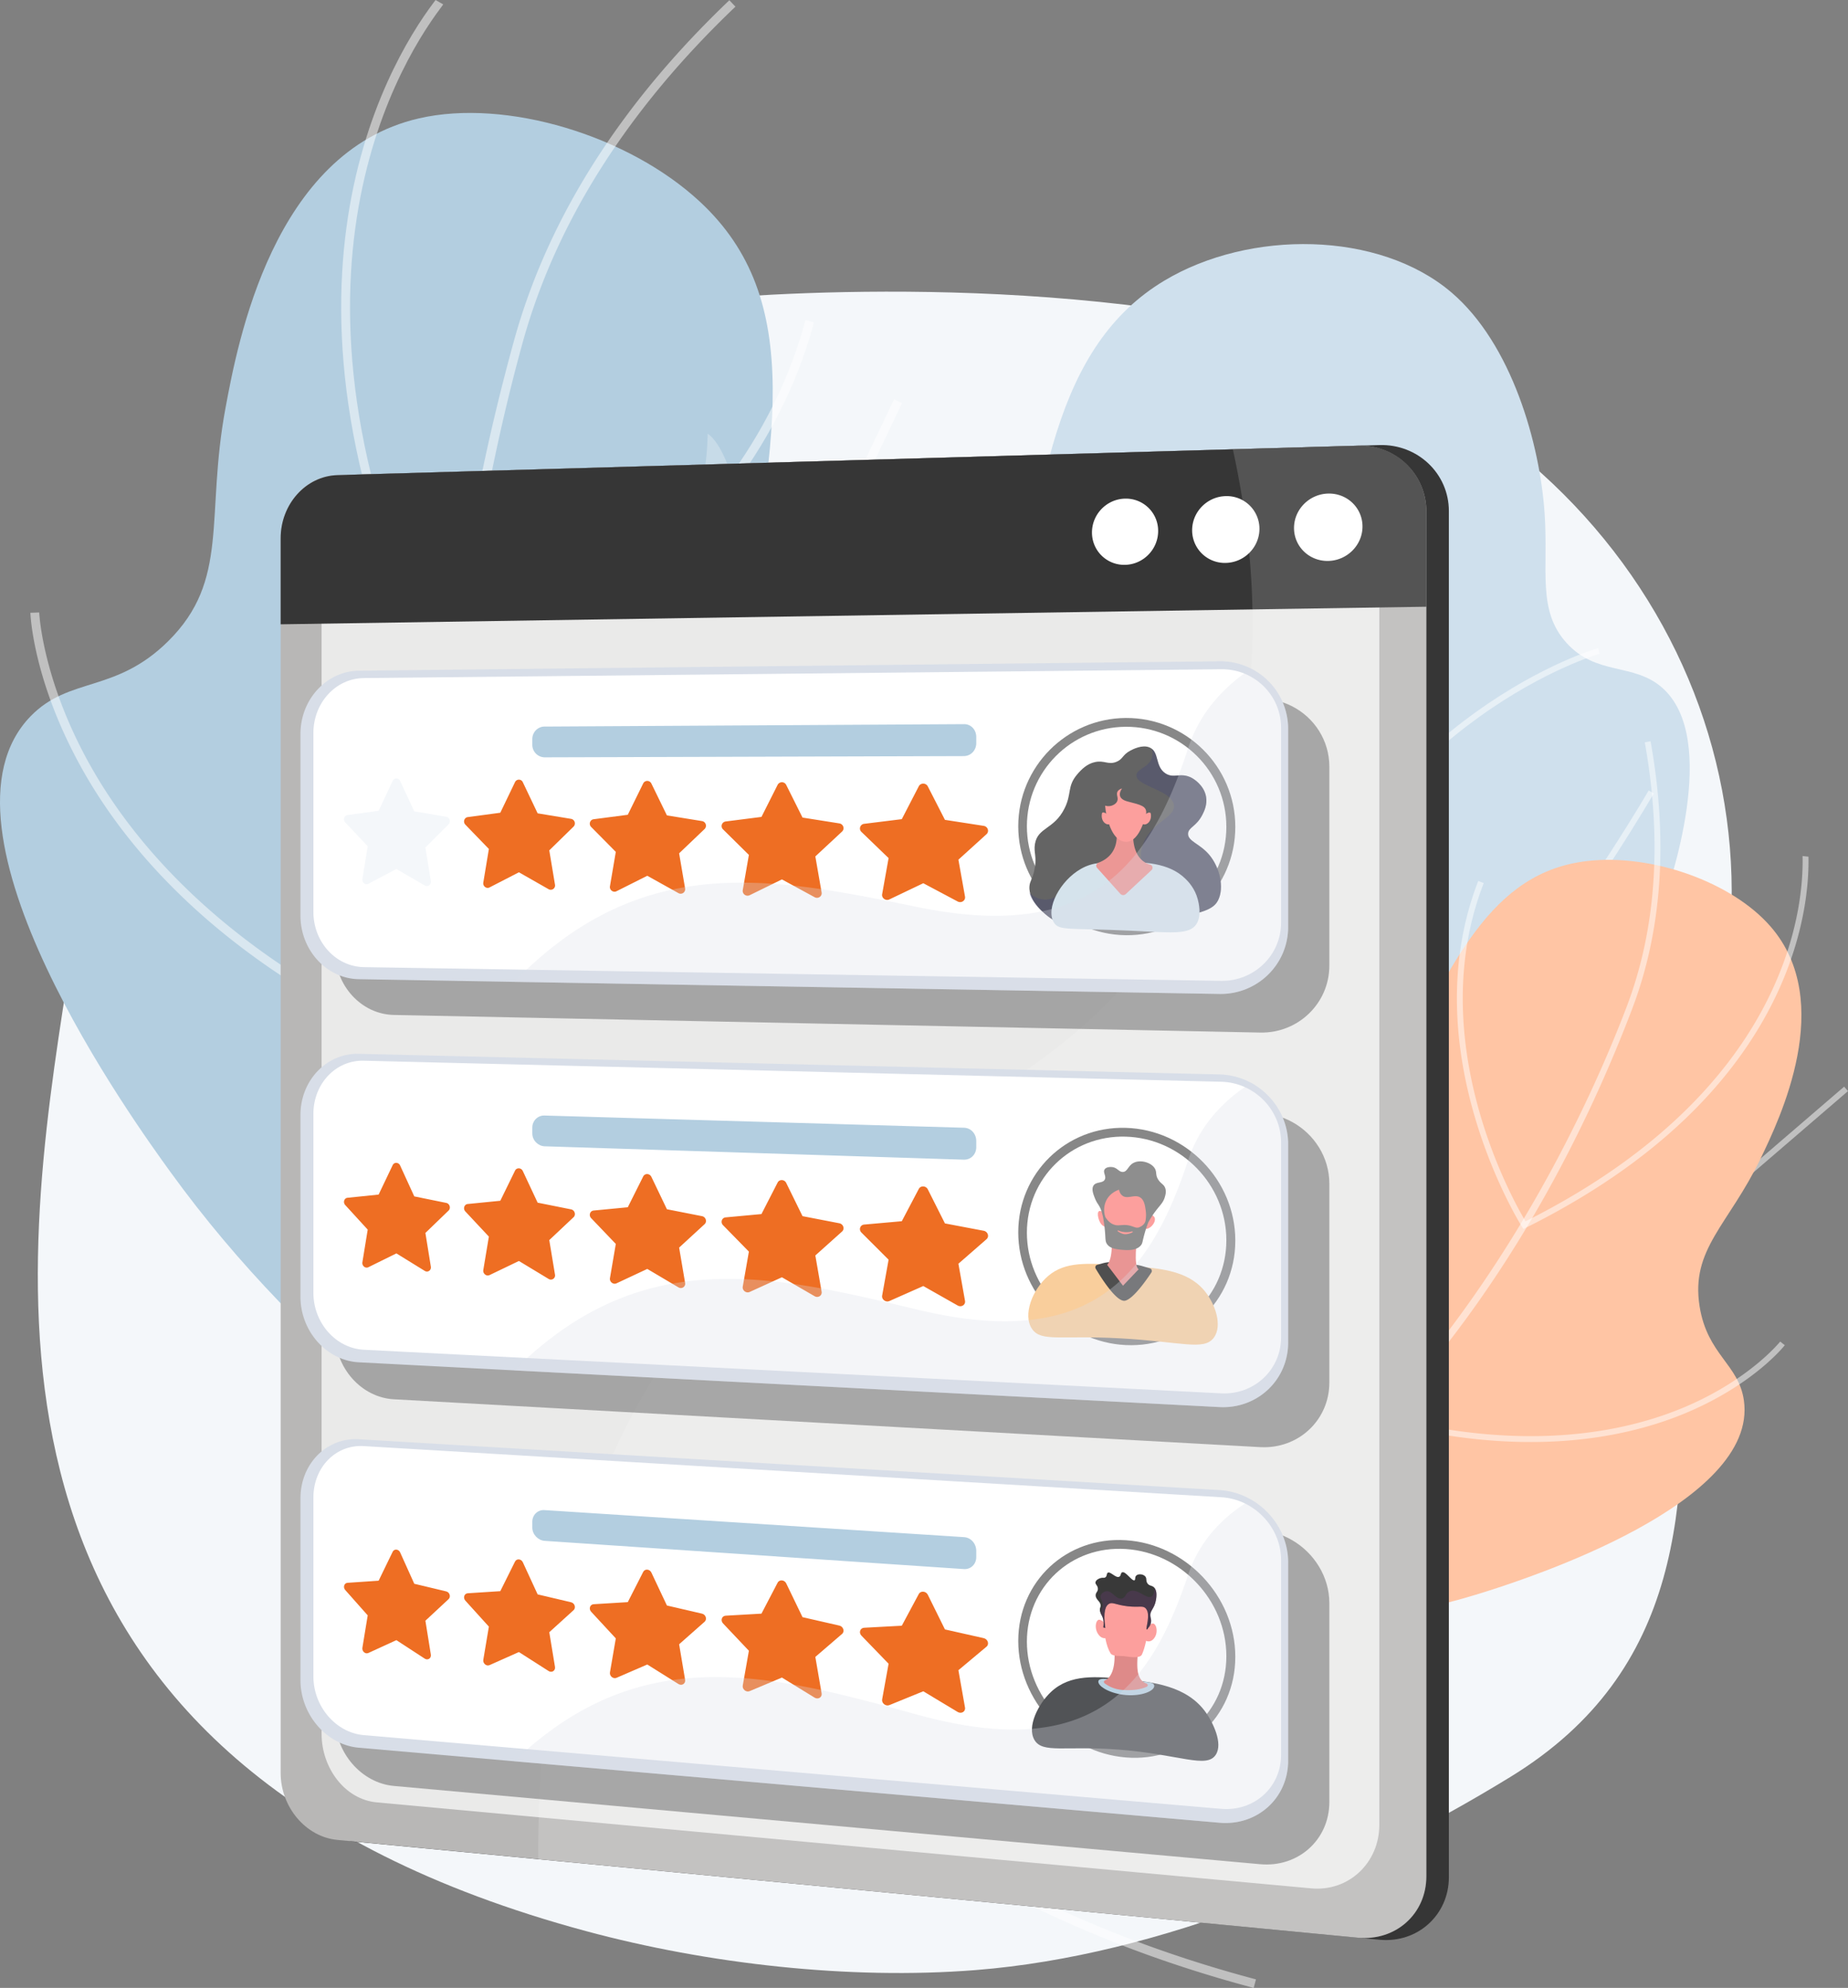 <svg width="450" height="484" fill="none" xmlns="http://www.w3.org/2000/svg"><rect width="100%" height="100%" fill="#808080" stroke="none"/><path d="M15.274 245.86C26.454 172.826 72.292 83.1 162.85 73.71c0 0 68.756-8.347 136.534 4.303 40.226 7.507 75.499 29.856 97.818 61.978 22.319 32.121 29.775 71.288 20.727 108.63-5.877 24.253-9.848 49.355-8.758 74.277 1.897 43.374.805 83.861-41.372 109.728-37.659 23.097-85.054 43.467-130.269 47.035-30.729 2.424-65.188-1.499-94.804-9.483C-8.204 429.487 4.094 318.893 15.274 245.86z" fill="#F4F7FA"/><path d="M155.046 383.186c-36.698-20.654-80.499-52.197-113.583-97.892-8.443-11.661-60.6-83.699-33.95-110.972 9.388-9.607 20.626-5.546 33.402-18.171 15.138-14.96 9.05-30.237 13.999-56.84C57.867 83.439 66.509 36.986 102 28.822c21.208-4.88 51.044 4.135 68.432 20.29 25.504 23.697 19.229 58.114 7.604 116.164-10.306 51.459-20.088 59.944-26.862 97.129-5.027 27.597-7.839 67.942 3.872 120.782z" fill="#B3CEE0"/><path d="M158.887 388.063a234.702 234.702 0 0028.271 31.973c31.946 30.124 71.688 51.645 118.125 63.964l.553-2.082c-46.086-12.226-85.517-33.573-117.198-63.448-113.36-106.898-75.641-283.453-61.38-335.018 8.088-29.242 25.526-56.775 51.832-81.832L177.602.062c-26.591 25.33-44.228 53.193-52.421 82.816-11.745 42.466-23.887 107.573-15.029 176.58 6.436 50.139 22.786 93.226 48.735 128.605z" fill="#fff" opacity=".5"/><path d="M109.642 171.374l.903-.351c.701-.272 70.354-27.987 87.676-92.556l-2.082-.558c-15.978 59.561-77.313 87.287-85.48 90.738C62.18 74.152 95.848 17.127 107.356 1.869c.319-.424.513-.693.572-.799L106.058 0c-.06.094-.206.284-.423.573-11.736 15.56-46.162 73.8 3.562 169.941l.445.86z" fill="#fff" opacity=".5"/><path d="M28.232 200.01c13.999 19.086 38.833 42.069 82.455 59.163l.536.211.473-.329c.467-.325 47.063-33.231 77.398-96.833l30.563-64.081-1.946-.927-30.563 64.081c-28.456 59.664-71.294 92.067-76.22 95.659-51.073-20.146-75.916-48.38-87.773-68.552-12.847-21.861-13.596-39.113-13.602-39.284l-2.155.075c.026.724.777 17.972 13.898 40.299a124.047 124.047 0 006.936 10.518z" fill="#fff" opacity=".5"/><path d="M181.455 382.834c17.629-13.564 41.341-36.073 54.383-69.901 17.105-44.365.83-69.218 10.472-146.216 6.096-48.686 10.841-82.6 37.252-98.41 20.696-12.388 52.22-12.174 69.889 2.908 14.691 12.54 21.525 36.828 22.674 53.801.937 13.833-1.851 23.537 5.299 31.474 7.308 8.112 16.377 4.809 23.35 10.969 14.14 12.493 1.763 48.09-.238 53.843-22.252 63.998-87.018 102.3-115.47 118.668-23.526 13.534-59.59 31.107-107.611 42.864z" fill="#CFE0ED"/><path d="M195.186 390.545l-.377-1.384c40.797-11.094 92.701-33.635 108.291-78.019 5.733-16.321 5.975-33.803 6.31-57.999.268-19.322-1.287-33.04-2.658-45.143-1.795-15.839-3.213-28.35.35-45.963 3.616-17.871 11.326-35.232 22.917-51.602l1.172.828c-11.475 16.206-19.106 33.385-22.682 51.058-3.518 17.392-2.112 29.804-.331 45.518 1.376 12.145 2.936 25.911 2.668 45.321-.325 23.42-.581 41.915-6.391 58.457-7.432 21.158-23.836 39.415-48.757 54.262-16.823 10.023-37.182 18.322-60.512 24.666z" fill="#fff" opacity=".5"/><path d="M310.346 239.802l-.708-.394c-.122-.069-12.371-6.986-23.87-21.383-10.614-13.288-22.768-35.857-20.396-67.921l1.431.106c-2.337 31.6 9.633 53.833 20.086 66.92 9.76 12.219 20.023 18.942 22.751 20.611 13.891-33.596 34.632-53.5 49.641-64.303 16.405-11.807 29.73-15.607 29.863-15.644l.386 1.381c-.131.037-13.258 3.788-29.466 15.467-14.951 10.774-35.661 30.694-49.412 64.41l-.306.75z" fill="#fff" opacity=".5"/><path d="M307.967 291.953l-.251-.457c-.107-.196-10.927-19.791-25.62-37.311-14.592-17.4-51.883-26.596-52.258-26.687l.338-1.394c1.55.376 38.128 9.401 53.021 27.16 13.529 16.133 23.792 34.01 25.521 37.082 40.843-8.42 92.228-96.995 92.744-97.893l1.244.715c-.13.226-13.237 22.914-31.278 46.276-24.289 31.454-45.469 49.088-62.948 52.411l-.513.098z" fill="#fff" opacity=".5"/><path d="M261.925 361.808l.831-1.164c11.846-16.591 12.172-35.2.969-55.311-8.392-15.064-20.444-25.329-20.565-25.431l.926-1.096c.123.104 12.375 10.539 20.893 25.829 11.069 19.869 10.981 39.08-.228 55.653 4.899-.235 21.932-1.388 43.549-6.633 23.612-5.729 57.682-17.651 85.902-41.916l54.86-47.172.936 1.088-54.86 47.171c-28.447 24.461-62.761 36.467-86.536 42.232-25.754 6.244-45.055 6.716-45.247 6.72l-1.43.03z" fill="#fff" opacity=".5"/><path d="M263.135 395.141c27.848 3.338 63.8 3.62 99.569-7.914 9.128-2.944 65.519-21.127 61.947-46.258-1.259-8.852-8.895-11.09-10.784-22.896-2.239-13.989 7.049-19.801 14.869-36.037 4.666-9.687 18.321-38.038 2.473-56.381-9.47-10.961-29.047-17.853-44.751-16.013-23.033 2.699-33.219 23.654-49.84 59.407-14.733 31.694-12.82 40.099-23.829 62.736-8.169 16.801-22.55 39.579-49.654 63.356z" fill="#FFC5A4"/><path d="M259.151 396.248a156.356 156.356 0 01-27.779 6.056c-29.025 3.618-58.85-.451-88.645-12.096l.522-1.335c29.571 11.556 59.16 15.597 87.945 12.008 102.997-12.839 152.279-122.509 164.929-155.816 7.174-18.888 8.652-40.535 4.392-64.339l1.413-.252c4.306 24.063 2.805 45.966-4.463 65.1-10.418 27.43-29.541 67.177-61.479 100.76-23.207 24.401-48.96 41.115-76.835 49.914z" fill="#fff" opacity=".5"/><path d="M370.951 299.222l-.346-.544c-.27-.422-26.767-42.701-10.639-84.196l1.338.519c-14.878 38.276 7.147 77.29 10.175 82.356 63.261-31.693 67.638-75.565 67.466-88.286a7.606 7.606 0 01.007-.654l1.426.16c-.004.074-.001.234.002.474.175 12.973-4.273 57.796-68.851 89.884l-.578.287z" fill="#fff" opacity=".5"/><path d="M403.407 346.619c-15.038 4.747-37.43 7.326-67.595-.647l-.37-.098-.125-.363c-.123-.358-12.191-36.358-3.433-82.451l8.824-46.441 1.411.268-8.825 46.44c-8.215 43.239 2.032 77.491 3.263 81.358 35.369 9.264 59.835 3.868 74.149-2.305 15.512-6.69 22.709-15.662 22.78-15.752l1.128.888c-.299.379-7.497 9.348-23.339 16.181a82.886 82.886 0 01-7.868 2.922z" fill="#fff" opacity=".5"/><path d="M185.798 176.604c-2.605 16.171 2.897 17.421-.531 31.51-3.918 16.101-12.077 18.474-10.638 28.699 1.241 8.814 7.698 9.855 14.281 22.508 6.04 11.609 6.323 21.726 6.877 25.794 1.504 11.033 11.881 27.982 48.682 54.789-.438-.152-.874-.303-1.317-.46-18.16-10.364-30.273-21.552-38.494-30.924-9.049-10.314-9.484-13.975-26.29-33.851-17.217-20.364-22.51-23.321-27.31-35.097-2.149-5.272-9.451-23.187-3.175-41.411 5.319-15.446 15.602-17.204 16.87-32.171.806-9.512-3.121-11.475-1.639-22.942 1.257-9.726 4.582-12.172 7.197-22.356a65.345 65.345 0 002.01-15.097c2.853 1.921 4.838 7.391 5.723 9.837 4.725 13.055 3.152 26.555-5.154 54.684-7.148 24.209-13.285 38.939-11.432 39.817 1.39.658 6.243-6.958 6.771-7.788 7.358-11.547 9.496-22.766 10.861-31.866 4.257-28.398 1.355-38.708 7.891-42.094 2.415-1.251 5.424-1.191 8.135-.321 1.135 4.518 1.735 9.479 1.342 14.779-1.033 13.939-7.9 16.83-10.66 33.961z" fill="#fff" opacity=".26"/><path d="M86.313 115.558l218.901-6.314 30.677-.885c9.32-.269 16.918 6.927 16.918 16.08v332.619c0 9.154-7.595 16.105-16.914 15.213l-200.437-19.188-49.199-4.703c-7.748-.742-13.93-8.273-13.93-16.553V130.948c0-8.28 6.235-15.167 13.984-15.39z" fill="#363636"/><path d="M68.343 431.666c0 8.264 6.078 15.559 13.799 16.298l248.443 23.807c9.284.889 16.743-5.78 16.743-14.914V124.562c0-9.134-7.472-16.321-16.756-16.053l-248.484 7.174c-7.72.222-13.745 7.101-13.745 15.364v300.619z" fill="#B8B7B6"/><path opacity=".7" d="M335.871 119.332v325.016c0 9.098-7.367 16.262-16.579 15.415L91.744 438.828c-7.778-.715-13.436-8.393-13.436-16.688V125.814l257.563-6.482z" fill="#fff"/><path d="M68.343 131.047v20.952l278.985-4.278v-23.159c0-9.137-7.313-16.326-16.601-16.058l-248.539 7.175c-7.724.223-13.845 7.102-13.845 15.368z" fill="#363636"/><path d="M315.102 128.555c0 4.516 3.716 8.106 8.313 8.017 4.611-.089 8.36-3.843 8.36-8.386 0-4.542-3.749-8.131-8.36-8.016-4.597.114-8.313 3.868-8.313 8.385zm-24.809.548a7.935 7.935 0 005.058 7.407 7.96 7.96 0 003.113.543c4.533-.087 8.218-3.809 8.218-8.312a7.946 7.946 0 00-5.091-7.421 7.969 7.969 0 00-3.127-.529c-4.518.113-8.171 3.834-8.171 8.312zm-24.389.538a7.833 7.833 0 002.348 5.636 7.86 7.86 0 005.685 2.248c4.456-.086 8.078-3.775 8.078-8.24a7.814 7.814 0 00-.605-3.066 7.857 7.857 0 00-1.757-2.587 7.864 7.864 0 00-5.716-2.23c-4.442.11-8.033 3.799-8.033 8.239z" fill="#fff"/><path opacity=".15" d="M131.061 452.662l199.604 19.124c9.288.889 16.663-6.054 16.663-15.191V124.563c0-9.137-7.313-16.326-16.601-16.058l-30.519.882c.78 3.614 1.505 7.28 2.113 11.001.081.465.167.936.242 1.401a206.24 206.24 0 011.626 12.836c.434 4.622.711 9.291.791 13.989.417 23.319-3.801 47.323-15.987 69.616-28.931 52.934-79.481 54.132-118.543 101.543-18.595 22.569-37.413 59.093-39.241 122.376a304.12 304.12 0 00-.148 10.513z" fill="#fff"/><path d="M95.907 171.767l210.961-1.641c2.695-.025 5.356.6 7.757 1.823 5.388 2.741 9.08 8.295 9.08 14.704v48.431c0 9.184-7.578 16.504-16.837 16.316l-172.892-3.514-38.069-.774c-7.909-.161-14.31-7.142-14.31-15.562v-44.4c0-8.421 6.401-15.322 14.31-15.383zm0 187.712l210.961 13.128c2.735.177 5.391.987 7.757 2.366 5.388 3.119 9.08 8.932 9.08 15.34v48.431c0 9.185-7.578 15.974-16.837 15.137l-172.892-15.618-38.069-3.439c-7.909-.714-14.31-8.144-14.31-16.564v-44.4c0-8.421 6.401-14.874 14.31-14.381zm0-94.141l210.961 5.722c2.716.074 5.374.792 7.757 2.093 5.388 2.929 9.08 8.613 9.08 15.021v48.431c0 9.185-7.578 16.24-16.837 15.729l-172.892-9.548-38.069-2.102c-7.909-.437-14.31-7.642-14.31-16.062v-44.4c0-8.421 6.401-15.098 14.31-14.884z" fill="#040404" style="mix-blend-mode:multiply" opacity=".3"/><path d="M73.165 178.681v44.259c0 8.394 6.36 15.333 14.219 15.467l209.569 3.591c9.195.157 16.721-7.162 16.721-16.315V177.42a16.458 16.458 0 00-4.931-11.688 16.51 16.51 0 00-11.79-4.73l-209.57 2.299c-7.858.087-14.218 6.986-14.218 15.38z" fill="#D8DEE8"/><path d="M76.314 178.468c0-7.316 5.414-13.304 12.264-13.375l208.838-2.15c8.004-.082 14.541 6.306 14.541 14.27v47.413c0 7.964-6.6 14.312-14.604 14.184l-208.74-3.343c-6.85-.11-12.299-6.127-12.299-13.442v-43.557z" fill="#fff"/><path d="M223.73 191.434l-4.137 8.007-9.163 1.136a1.145 1.145 0 00-.992 1.416c.054.212.167.405.328.554l6.612 6.373-1.567 8.782c-.169.947.866 1.705 1.753 1.282l8.263-3.945 8.36 4.443c.909.484 1.973-.221 1.799-1.193l-1.608-8.981 6.838-6.201c.743-.674.333-1.878-.692-2.037l-9.425-1.46-4.174-8.153c-.45-.878-1.747-.89-2.195-.023zm-34.372-.352l-3.938 7.813-8.724 1.112a1.126 1.126 0 00-.923.763 1.115 1.115 0 00.291 1.16l6.296 6.215-1.492 8.57a1.175 1.175 0 00.457 1.126 1.185 1.185 0 001.212.123l7.865-3.854 7.956 4.329c.865.47 1.877-.218 1.712-1.165l-1.531-8.76 6.506-6.052c.707-.657.317-1.831-.659-1.986l-8.966-1.42-3.973-7.952a1.167 1.167 0 00-1.652-.484 1.177 1.177 0 00-.437.462zm-32.736-.337l-3.753 7.629-8.316 1.088c-.892.117-1.248 1.226-.603 1.878l6.002 6.066-1.422 8.367c-.153.903.786 1.623 1.591 1.219l7.496-3.768 7.58 4.22a1.096 1.096 0 001.63-1.138l-1.457-8.549 6.197-5.91a1.137 1.137 0 00-.062-1.679 1.149 1.149 0 00-.566-.259l-8.541-1.383-3.785-7.761a1.11 1.11 0 00-1.579-.47c-.177.108-.32.264-.412.45zm-31.213-.322l-3.581 7.453-7.935 1.066c-.852.115-1.191 1.199-.576 1.835l5.728 5.923-1.357 8.174c-.146.882.75 1.585 1.518 1.19l7.152-3.686 7.23 4.117a1.05 1.05 0 001.555-1.112l-1.39-8.348 5.91-5.774a1.121 1.121 0 00-.599-1.892l-8.146-1.347-3.61-7.579a1.036 1.036 0 00-.943-.619 1.047 1.047 0 00-.956.599z" fill="#EE6E23"/><path d="M95.619 190.117l-3.42 7.284-7.58 1.046c-.814.112-1.139 1.171-.55 1.793l5.471 5.787-1.296 7.99c-.14.862.716 1.549 1.45 1.162l6.83-3.607 6.905 4.019c.75.436 1.628-.207 1.485-1.089l-1.328-8.155 5.642-5.645c.613-.612.275-1.705-.571-1.848l-7.777-1.314-3.448-7.404a.983.983 0 00-.9-.605.99.99 0 00-.913.586z" fill="#F4F7FA"/><path d="M129.62 181.375a3.056 3.056 0 003.007 3.016l102.068-.306c1.711-.005 3.032-1.414 3.032-3.15v-1.496c0-1.737-1.252-3.139-2.962-3.129l-102.21.588c-1.587.009-2.935 1.368-2.935 3.038v1.439z" fill="#B3CEE0"/><path d="M274.133 227.695c14.645.18 26.672-11.646 26.672-26.364 0-14.717-12.027-26.616-26.672-26.525-14.498.091-26.184 11.918-26.184 26.366s11.686 26.346 26.184 26.523z" fill="#878787"/><path d="M250.055 201.178c0 13.308 10.731 24.221 24.08 24.374 13.475.156 24.492-10.691 24.492-24.228 0-13.536-11.017-24.449-24.492-24.375-13.349.073-24.08 10.92-24.08 24.229z" fill="#fff"/><path d="M282.934 223.967c10.336-1.553 12.625-2.684 13.685-4.79 1.54-3.06.42-8.044-2.215-11.123-2.307-2.697-5.184-3.237-5.1-5.097.069-1.529 2.04-1.719 3.489-4.593.423-.839 1.243-2.468.886-4.432-.523-2.876-3.19-4.384-3.406-4.502-2.786-1.521-4.374.232-6.47-1.13-2.62-1.704-1.432-5.291-3.887-6.323-1.786-.75-4.066.455-4.661.769-1.982 1.048-1.774 2.104-3.447 2.754-1.962.762-2.898-.439-5.176.046-1.879.4-3.239 1.704-4.348 3.016-2.491 2.945-1.253 4.695-3.092 8.326-2.586 5.106-6.487 4.506-7.178 8.599-.362 2.14.567 3.116-.146 6.393-.481 2.212-1.087 2.605-1.194 3.908-.309 3.745 4.15 7.071 4.983 7.657 5.306 3.73 12.665 2.717 27.277.522z" fill="#646464"/><path style="mix-blend-mode:multiply" opacity=".3" d="M266.298 213.937c6.877-.444 11.537 5.815 13.386 4.284 1.754-1.453-3.197-6.441-1.507-12.22 1.66-5.675 8.18-6.841 7.664-10.05-.583-3.63-9.315-4.571-9.11-7.24.121-1.575 3.205-1.913 3.823-4.417a3.873 3.873 0 00-.064-1.982c1.699 1.323.927 4.436 3.313 5.988 2.096 1.362 3.684-.391 6.47 1.13.216.118 2.883 1.626 3.406 4.502.358 1.964-.463 3.593-.886 4.432-1.449 2.874-3.42 3.064-3.489 4.593-.084 1.86 2.793 2.4 5.1 5.097 2.635 3.079 3.755 8.063 2.215 11.123-1.06 2.106-3.349 3.237-13.685 4.79-14.612 2.195-21.971 3.208-27.277-.522-2.054-1.445-4.475-3.9-4.994-6.072 1.036.933 2.053 1.391 3.001 1.568 4.418.824 6.461-4.606 12.634-5.004z" fill="url(#paint0_linear_78_1457)"/><path d="M291.301 225.039c1.404-2.086.548-5.373.368-6.065-.704-2.702-2.363-4.383-2.967-4.98-4.144-4.096-10.447-4.096-15.202-4.096-4.73 0-7.367 0-10.237 1.616-5.164 2.906-8.704 9.709-6.641 13.084 1.286 2.104 3.786 1.307 18.726 2.005 9.769.456 14.192 1.051 15.953-1.564z" fill="#D5E3EC"/><path d="M275.996 201.867s-1.003 7.188 4.082 8.645a.782.782 0 01.538.979.79.79 0 01-.215.348l-6.269 5.841a.917.917 0 01-.676.246.94.94 0 01-.649-.311l-5.66-6.31a.776.776 0 01-.002-1.044.789.789 0 01.312-.212c1.815-.659 5.068-2.589 4.385-7.849l4.154-.333z" fill="#EC9795"/><path d="M279.115 197.88c-.002.079-1.372 7.099-4.887 7.084-3.321-.014-4.581-5.177-4.991-7.586l-.13-1.228c.47.155.976.171 1.455.044.152-.041 1.115-.302 1.472-1.097.399-.886-.334-1.591.084-2.366.242-.449.73-.66 1.102-.767-.248.364-.729 1.176-.457 1.914.183.496.694.972 1.836 1.262 3.27.832 4.548 1.149 4.516 2.74z" fill="#FC9F9D"/><path d="M278.252 198.719s1.816-1.53 1.974-.591c.33 1.958-1.223 3.034-2.065 2.447-.842-.587.091-1.856.091-1.856zm-7.973-.017s-1.803-1.532-1.96-.597c-.327 1.948 1.214 3.029 2.052 2.448.837-.581-.092-1.851-.092-1.851z" fill="#FC9F9D"/><path d="M125.212 239.055l171.743 2.942c9.195.157 16.721-7.161 16.721-16.315v-48.263a16.378 16.378 0 00-2.437-8.585 16.419 16.419 0 00-6.581-6.04c-.568.381-1.133.773-1.686 1.179a22.57 22.57 0 00-.361.27c-5.334 3.981-9.853 9.13-12.525 15.796-.275.69-.534 1.395-.769 2.121l-.011.032c-1.276 3.924-2.645 7.636-4.156 11.111-4.703 10.794-10.784 19.238-19.804 24.313a37.756 37.756 0 01-5.992 2.711c-.773.273-1.567.528-2.378.758-8.749 2.51-19.683 2.602-33.579-.249-1.025-.21-2.037-.42-3.054-.626-.57-.118-1.137-.232-1.706-.346-6.372-1.288-12.599-2.486-18.704-3.386-.423-.059-.849-.122-1.272-.181a159.024 159.024 0 00-9.571-1.058c-.289-.02-.578-.043-.866-.059-1.447-.102-2.885-.18-4.315-.222-.91-.028-1.818-.046-2.725-.053a91.746 91.746 0 00-6.851.21c-2.534.175-5.05.464-7.551.89a70.646 70.646 0 00-3.097.592c-12.389 2.66-24.465 8.767-36.474 20.459a105.98 105.98 0 00-1.929 1.925c-.022.024-.048.047-.07.074z" fill="#D8DEE8" opacity=".3"/><path d="M73.165 364.801v44.259c0 8.394 6.36 15.778 14.219 16.463l209.569 18.263c9.195.801 16.721-5.991 16.721-15.144v-48.264c0-6.386-3.667-12.167-9.018-15.256a17.436 17.436 0 00-7.703-2.332l-209.57-12.373c-7.858-.464-14.218 5.99-14.218 14.384z" fill="#D8DEE8"/><path d="M76.314 364.596c0-7.316 5.414-12.923 12.264-12.514l208.838 12.454c8.004.477 14.541 7.322 14.541 15.286v47.413c0 7.964-6.6 13.853-14.604 13.165l-208.74-17.943c-6.85-.589-12.299-6.989-12.299-14.304v-43.557z" fill="#fff"/><path d="M223.73 388.097l-4.137 7.718-9.163.494c-.983.053-1.375 1.189-.664 1.924l6.612 6.835-1.567 8.672c-.169.936.866 1.766 1.753 1.405l8.263-3.367 8.36 5.029c.909.547 1.973-.083 1.799-1.067l-1.608-9.093 6.838-5.723c.743-.622.333-1.855-.692-2.086l-9.425-2.12-4.174-8.445c-.449-.909-1.747-1.012-2.195-.176zm-34.372-2.76l-3.938 7.538-8.724.5c-.935.054-1.309 1.164-.632 1.879l6.296 6.656-1.492 8.465c-.161.914.825 1.721 1.669 1.367l7.865-3.304 7.956 4.886c.865.531 1.877-.086 1.712-1.045l-1.531-8.867 6.506-5.597c.707-.607.317-1.809-.659-2.032l-8.966-2.048-3.973-8.23c-.427-.886-1.662-.985-2.089-.168zm-32.734-2.63l-3.753 7.366-8.316.507c-.892.054-1.248 1.138-.603 1.835l6.002 6.486-1.422 8.268c-.153.892.786 1.678 1.591 1.33l7.495-3.243 7.581 4.75c.824.517 1.788-.088 1.63-1.023l-1.458-8.651 6.198-5.476c.672-.595.301-1.767-.628-1.982l-8.542-1.981-3.785-8.026c-.407-.864-1.584-.958-1.99-.16zm-31.215-2.506l-3.581 7.202-7.935.511c-.852.055-1.191 1.115-.576 1.795l5.728 6.323-1.357 8.08c-.146.871.75 1.637 1.518 1.295l7.152-3.184 7.23 4.623c.786.502 1.706-.091 1.555-1.004l-1.39-8.445 5.91-5.36c.641-.582.287-1.726-.599-1.934l-8.146-1.918-3.61-7.831c-.389-.844-1.511-.933-1.899-.153zm-29.79-2.391l-3.42 7.045-7.58.514c-.814.055-1.139 1.092-.55 1.755l5.471 6.17-1.296 7.899c-.14.853.717 1.599 1.45 1.263l6.83-3.128 6.905 4.502c.75.489 1.628-.092 1.485-.984l-1.327-8.249 5.641-5.249c.613-.57.275-1.687-.571-1.889l-7.777-1.858-3.448-7.646c-.371-.823-1.443-.909-1.813-.145z" fill="#EE6E23"/><path d="M129.62 371.931c0 1.67 1.42 3.115 3.007 3.221l102.068 6.872c1.711.115 3.032-1.187 3.032-2.923v-1.496c0-1.737-1.252-3.244-2.962-3.355l-102.21-6.587c-1.587-.102-2.935 1.16-2.935 2.83v1.438z" fill="#B3CEE0"/><path d="M274.133 427.887c14.645 1.205 26.672-9.779 26.672-24.497s-12.027-27.458-26.672-28.392c-14.498-.925-26.184 10.084-26.184 24.532s11.686 27.164 26.184 28.357z" fill="url(#paint1_linear_78_1457)"/><path d="M250.055 399.683c0 13.309 10.731 24.972 24.08 26.061 13.475 1.098 24.492-8.977 24.492-22.513 0-13.537-11.017-25.221-24.492-26.091-13.349-.861-24.08 9.235-24.08 22.543z" fill="#fff"/><path d="M296.061 427.214c1.787-2.796-.735-7.814-2.321-10.12-4.615-6.708-13.054-7.561-19.937-8.257-6.728-.681-13.193-1.334-17.906 3.123-3.071 2.903-5.889 8.438-4.01 11.657 1.978 3.39 7.486 1.338 20.671 2.37 14.644 1.147 21.274 4.712 23.503 1.227z" fill="#515356"/><path d="M267.45 409.436c0 1.246 3.039 2.976 6.795 3.266 3.767.29 6.827-.978 6.827-2.231s-3.06-.925-6.827-1.21c-3.756-.285-6.795-1.072-6.795.175z" fill="#B9D2E2"/><path d="M276.753 401.416c1.038.076-1.357 7.186 2.416 8.472.366.124.426.62.093.774-1.014.472-2.911 1.022-6.017.784a8.195 8.195 0 01-4.249-1.599.414.414 0 01-.114-.568.413.413 0 01.159-.14c1.157-.51 2.764-2.291 2.285-7.933l5.427.21z" fill="#DE8A89"/><path d="M279.908 392.899c-.015.09-.33 6.727-1.853 9.941-.436.921-2.601.647-4.001.43-1.214-.189-3.115.114-3.65-.764-2.149-3.526-1.785-11.841-1.785-11.841s1.101-2.7 5.624-2.315c4.538.387 5.665 4.549 5.665 4.549z" fill="#FC9F9D"/><path d="M278.841 396.399s.952-1.037 1.849-1.12c.897-.084 1.482 2.278.257 3.7-1.223 1.422-2.637.068-2.637.068l.531-2.648zm-9.232-.656s-.945-1.167-1.834-1.377c-.889-.209-1.468 2.058-.256 3.647 1.214 1.591 2.618.446 2.618.446l-.528-2.716z" fill="#FC9F9D"/><path d="M279.588 396.37c-.12.21-.257.405-.35.374-.384-.127 1.099-3.765-.267-5.17-.706-.726-1.5-.164-4.386-.495-2.9-.333-3.641-1.078-4.516-.607-.797.429-1.509 1.761-.919 5.896l-.493-.15c.221-1.324-.02-2.187-.296-2.74-.202-.403-.566-.93-.538-1.652.018-.448.166-.458.19-.824.072-1.072-1.154-1.447-1.213-2.515-.045-.823.659-.961.53-1.826-.109-.736-.659-.909-.572-1.429.094-.562.831-.935 1.348-1.047.528-.115.719.064 1.029-.129.501-.313.26-.944.622-1.148.645-.363 1.927 1.346 2.757.997.502-.211.309-.954.754-1.102.86-.285 2.381 2.229 2.993 1.949.294-.133.011-.74.422-1.146.483-.476 1.644-.398 2.173.176.494.535.075 1.107.597 1.778.469.603 1.012.404 1.542.898.901.839.587 2.579.476 3.199-.386 2.137-1.585 2.491-1.316 3.984.069.382.229.813.115 1.421-.1.491-.336.944-.682 1.308z" fill="#393939"/><path style="mix-blend-mode:multiply" opacity=".3" d="M268.561 390.935c.106-1.052-.712-1.601-.575-2.347.11-.599.795-1.097 1.438-1.17 1.373-.155 2.263 1.933 3.631 1.807 1.058-.097.941-1.385 2.136-1.818 1.897-.688 3.888 1.939 5.152 1.335.38-.181.765-.688.792-2.134.726.882.441 2.464.336 3.05-.386 2.137-1.585 2.491-1.316 3.984.069.382.229.813.115 1.42-.1.492-.336.945-.682 1.308-.12.211-.257.406-.35.375-.384-.128 1.099-3.765-.267-5.17-.706-.727-1.5-.165-4.386-.496-2.9-.332-3.641-1.078-4.516-.607-.796.429-1.509 1.762-.919 5.896l-.493-.149c.222-1.325-.02-2.188-.296-2.74-.083-.166-.194-.354-.293-.567.022-.384.091-.765.206-1.132.146-.467.253-.507.287-.845z" fill="url(#paint2_linear_78_1457)"/><path d="M125.212 428.819l171.743 14.967c9.195.801 16.721-5.991 16.721-15.144v-48.264c0-6.386-3.667-12.167-9.018-15.256-.568.341-1.133.694-1.686 1.061-.121.079-.241.162-.361.245-5.334 3.607-9.853 8.44-12.525 14.918a31.99 31.99 0 00-.769 2.068l-.011.032c-1.276 3.834-2.645 7.45-4.156 10.82-4.703 10.464-10.784 18.482-19.804 22.925a34.937 34.937 0 01-5.992 2.292c-.773.219-1.567.419-2.378.592-8.749 1.897-19.683 1.224-33.579-2.6-1.025-.282-2.037-.563-3.054-.84-.57-.158-1.137-.312-1.706-.466-6.372-1.734-12.599-3.368-18.704-4.695-.423-.088-.849-.181-1.272-.27a167.52 167.52 0 00-5.48-1.062c-1.37-.242-2.734-.465-4.091-.667-.289-.039-.578-.083-.866-.119a109.513 109.513 0 00-7.04-.768 92.308 92.308 0 00-6.851-.269 74.961 74.961 0 00-7.551.361 67.406 67.406 0 00-3.097.375c-12.389 1.793-24.465 7.054-36.474 17.906a92.622 92.622 0 00-1.929 1.79c-.022.022-.048.043-.07.068z" fill="#D8DEE8" opacity=".3"/><path d="M73.165 271.458v44.26c0 8.393 6.36 15.554 14.219 15.963l209.569 10.904c9.195.479 16.721-6.577 16.721-15.73v-48.264c0-6.387-3.667-12.038-9.018-14.94a16.96 16.96 0 00-7.703-2.061l-209.57-5.015c-7.858-.188-14.218 6.49-14.218 14.883z" fill="#D8DEE8"/><path d="M76.314 271.198c0-7.316 5.414-13.115 12.264-12.946l208.838 5.126c8.004.196 14.541 6.812 14.541 14.775v47.414c0 7.963-6.6 14.083-14.604 13.676l-208.74-10.617c-6.85-.348-12.299-6.556-12.299-13.871v-43.557z" fill="#fff"/><path d="M223.73 289.468l-4.137 7.862-9.163.816c-.983.088-1.375 1.238-.664 1.947l6.612 6.604-1.567 8.727c-.169.942.866 1.735 1.753 1.343l8.263-3.657 8.36 4.736c.909.515 1.973-.153 1.799-1.13l-1.608-9.038 6.838-5.963c.743-.647.333-1.866-.692-2.061l-9.425-1.789-4.174-8.298c-.45-.894-1.747-.951-2.195-.099zm-34.372-1.554l-3.938 7.676-8.724.807c-.935.087-1.309 1.209-.632 1.901l6.296 6.435-1.492 8.517c-.161.919.825 1.692 1.669 1.308l7.865-3.58 7.956 4.607c.865.501 1.877-.152 1.712-1.105l-1.531-8.813 6.506-5.825c.707-.633.317-1.821-.659-2.01l-8.966-1.733-3.973-8.091c-.427-.871-1.662-.926-2.089-.094zm-32.734-1.48l-3.753 7.498-8.316.798c-.892.086-1.248 1.183-.603 1.857l6.002 6.275-1.422 8.318c-.153.897.786 1.65 1.591 1.274l7.495-3.507 7.581 4.485c.824.488 1.788-.151 1.63-1.081l-1.458-8.599 6.197-5.694c.673-.618.302-1.777-.627-1.96l-8.542-1.681-3.785-7.893c-.407-.85-1.584-.902-1.99-.09zm-31.215-1.41l-3.581 7.328-7.935.789c-.852.085-1.191 1.157-.576 1.815l5.728 6.122-1.357 8.128c-.146.877.75 1.611 1.518 1.242l7.152-3.436 7.23 4.37a1.027 1.027 0 001.131-.013 1.018 1.018 0 00.424-1.046l-1.39-8.396 5.91-5.568c.641-.604.287-1.735-.599-1.913l-8.146-1.631-3.61-7.705c-.389-.83-1.511-.88-1.899-.086zm-29.79-1.346l-3.42 7.165-7.58.781c-.814.084-1.139 1.132-.55 1.774l5.471 5.978-1.296 7.945c-.14.857.717 1.574 1.45 1.212l6.83-3.368 6.905 4.259c.75.463 1.628-.149 1.485-1.036l-1.327-8.202 5.641-5.447c.613-.592.275-1.697-.571-1.869l-7.777-1.585-3.448-7.525c-.371-.81-1.443-.858-1.813-.082z" fill="#EE6E23"/><path d="M129.62 275.972c0 1.67 1.42 3.067 3.007 3.118l102.068 3.257c1.711.055 3.032-1.301 3.032-3.037v-1.496c0-1.737-1.252-3.192-2.962-3.241l-102.21-2.974c-1.587-.046-2.935 1.264-2.935 2.934v1.439z" fill="#B3CEE0"/><path d="M274.133 327.487c14.645.691 26.672-10.716 26.672-25.433 0-14.718-12.027-27.036-26.672-27.456-14.498-.416-26.184 11.004-26.184 25.452 0 14.448 11.686 26.753 26.184 27.437z" fill="#878787"/><path d="M250.055 300.129c0 13.308 10.731 24.595 24.08 25.215 13.475.625 24.492-9.837 24.492-23.373 0-13.537-11.017-24.834-24.492-25.231-13.349-.393-24.08 10.08-24.08 23.389z" fill="#fff"/><path d="M272.63 325.84c15.135.822 20.478 3.072 22.906-.107 2.238-2.93.384-8.351-2.283-11.519-4.205-4.997-10.93-5.506-20.079-6.131-8.551-.584-13.795-.942-17.923 2.569-3.847 3.273-6.299 9.547-3.908 12.953 2.222 3.165 6.984 1.458 21.287 2.235z" fill="url(#paint3_linear_78_1457)"/><path d="M278.216 308.272l1.771.525a.677.677 0 01.489.712.68.68 0 01-.099.294c-1.206 1.828-4.396 6.406-6.389 6.873-2.058.483-5.896-5.636-7.17-7.782a.633.633 0 01.105-.805.643.643 0 01.254-.144l1.288-.359a8.403 8.403 0 013.272-.243l4.824.585c.56.069 1.114.183 1.655.344z" fill="#4F4F4F"/><path d="M276.903 301.355s-.971 6.949.372 7.671l-3.82 4.006-3.86-5.086s1.458-1.041 1.074-6.828l6.234.237z" fill="#E99594"/><path d="M279.16 291.431c.138.192 1.937 9.072-4.28 9.759-6.189.684-6.462-5.815-6.383-8.566.079-2.75 2.907-3.654 4.527-3.792 1.623-.138 5.645 1.918 6.136 2.599z" fill="#FC9F9D"/><path d="M279.522 296.589s.311-1.429 1.378-.492c1.068.937-.629 3.26-2.028 3.11l.65-2.618zm-10.833-1.393c.178.127.688 3.515.688 3.515s-.892.072-1.537-1.161c-.646-1.232-.956-3.642.849-2.354z" fill="#FC9F9D"/><path d="M266.262 288.678c.65-1.06 2.292-.492 2.772-1.52.403-.864-.545-1.72-.036-2.461.425-.62 1.465-.571 1.65-.562 1.407.066 1.729 1.193 2.733 1.2 1.227.009 1.275-1.669 2.899-2.324 1.578-.637 3.887-.005 4.822 1.314.727 1.025.108 1.742 1.061 3.061.656.908 1.236.966 1.562 1.845.307.825.099 1.594-.063 2.164-.388 1.369-1.112 1.953-2.204 3.383a22.679 22.679 0 00-1.852 2.85 32.065 32.065 0 00-1.088 3.439c-.348 1.361-.327 1.64-.653 2.072-1.123 1.49-3.682 1.242-4.757 1.138-1.232-.12-2.765-.269-3.535-1.369-.416-.595-.364-1.116-.46-2.518a35.21 35.21 0 00-.534-4.116 12.916 12.916 0 00-.503-1.755c-.447-1.213-.912-1.42-1.416-2.674-.405-1.006-.927-2.304-.398-3.167zm5.116 9.527c.761.234 1.274.068 2.307.047 2.067-.043 2.721.951 3.699.561.408-.163 1.351-.625 1.551-1.571a7.65 7.65 0 00.064-2.439c-.162-1.201-.349-2.586-1.307-3.228-1.388-.932-3.16.527-4.43-.502-.486-.393-.681-.973-.77-1.412-.281.088-2.521.827-3.345 3.193a5.406 5.406 0 00.031 3.508c.463.718 1.171 1.527 2.2 1.843z" fill="#8E8E8E"/><path d="M275.663 299.818a5.1 5.1 0 01-3.341-.22c-.139-.058-.258.09-.142.177.48.36 1.181.75 1.944.722a3.888 3.888 0 001.657-.482c.128-.068.027-.237-.118-.197z" fill="url(#paint4_linear_78_1457)"/><path d="M125.212 333.649l171.743 8.936c9.195.479 16.721-6.577 16.721-15.73v-48.264c0-6.387-3.667-12.038-9.018-14.94-.568.362-1.133.734-1.686 1.12-.121.084-.241.171-.361.258-5.334 3.794-9.853 8.786-12.525 15.358a33.012 33.012 0 00-.769 2.095l-.011.032c-1.276 3.879-2.645 7.543-4.156 10.966-4.703 10.629-10.784 18.861-19.804 23.621a36.332 36.332 0 01-5.992 2.502c-.773.246-1.567.474-2.378.675-8.749 2.205-19.683 1.915-33.579-1.42-1.025-.246-2.037-.492-3.054-.733-.57-.138-1.137-.272-1.706-.406-6.372-1.51-12.599-2.926-18.704-4.038-.423-.074-.849-.152-1.272-.226a164.837 164.837 0 00-5.48-.869c-1.37-.195-2.734-.369-4.091-.523-.289-.03-.578-.063-.866-.09a109.087 109.087 0 00-7.04-.52 92.127 92.127 0 00-6.851-.029 75.725 75.725 0 00-7.551.627 68.175 68.175 0 00-3.097.483c-12.389 2.228-24.465 7.913-36.474 19.187a97.567 97.567 0 00-1.929 1.857c-.022.023-.048.045-.07.071z" fill="#D8DEE8" opacity=".3"/><defs><linearGradient id="paint0_linear_78_1457" x1="-51329.2" y1="31586.7" x2="-47588.2" y2="39422.5" gradientUnits="userSpaceOnUse"><stop stop-color="#40447E"/><stop offset=".996" stop-color="#3C3B6B"/></linearGradient><linearGradient id="paint1_linear_78_1457" x1="-53872.1" y1="116016" x2="-37316.9" y2="192920" gradientUnits="userSpaceOnUse"><stop stop-color="#878787"/><stop offset="1" stop-color="#FB6FBB"/></linearGradient><linearGradient id="paint2_linear_78_1457" x1="-13157.9" y1="23408" x2="-13399" y2="22401.6" gradientUnits="userSpaceOnUse"><stop stop-color="#311944"/><stop offset="1" stop-color="#6B3976"/></linearGradient><linearGradient id="paint3_linear_78_1457" x1="-51164.8" y1="30213.6" x2="-49484.5" y2="37970.4" gradientUnits="userSpaceOnUse"><stop stop-color="#F9CE9C"/><stop offset="1" stop-color="#FB6FBB"/></linearGradient><linearGradient id="paint4_linear_78_1457" x1="-3448" y1="1678.84" x2="-3445.95" y2="1750.68" gradientUnits="userSpaceOnUse"><stop stop-color="#FC9F9D"/><stop offset=".996" stop-color="#F36F56"/></linearGradient></defs></svg>